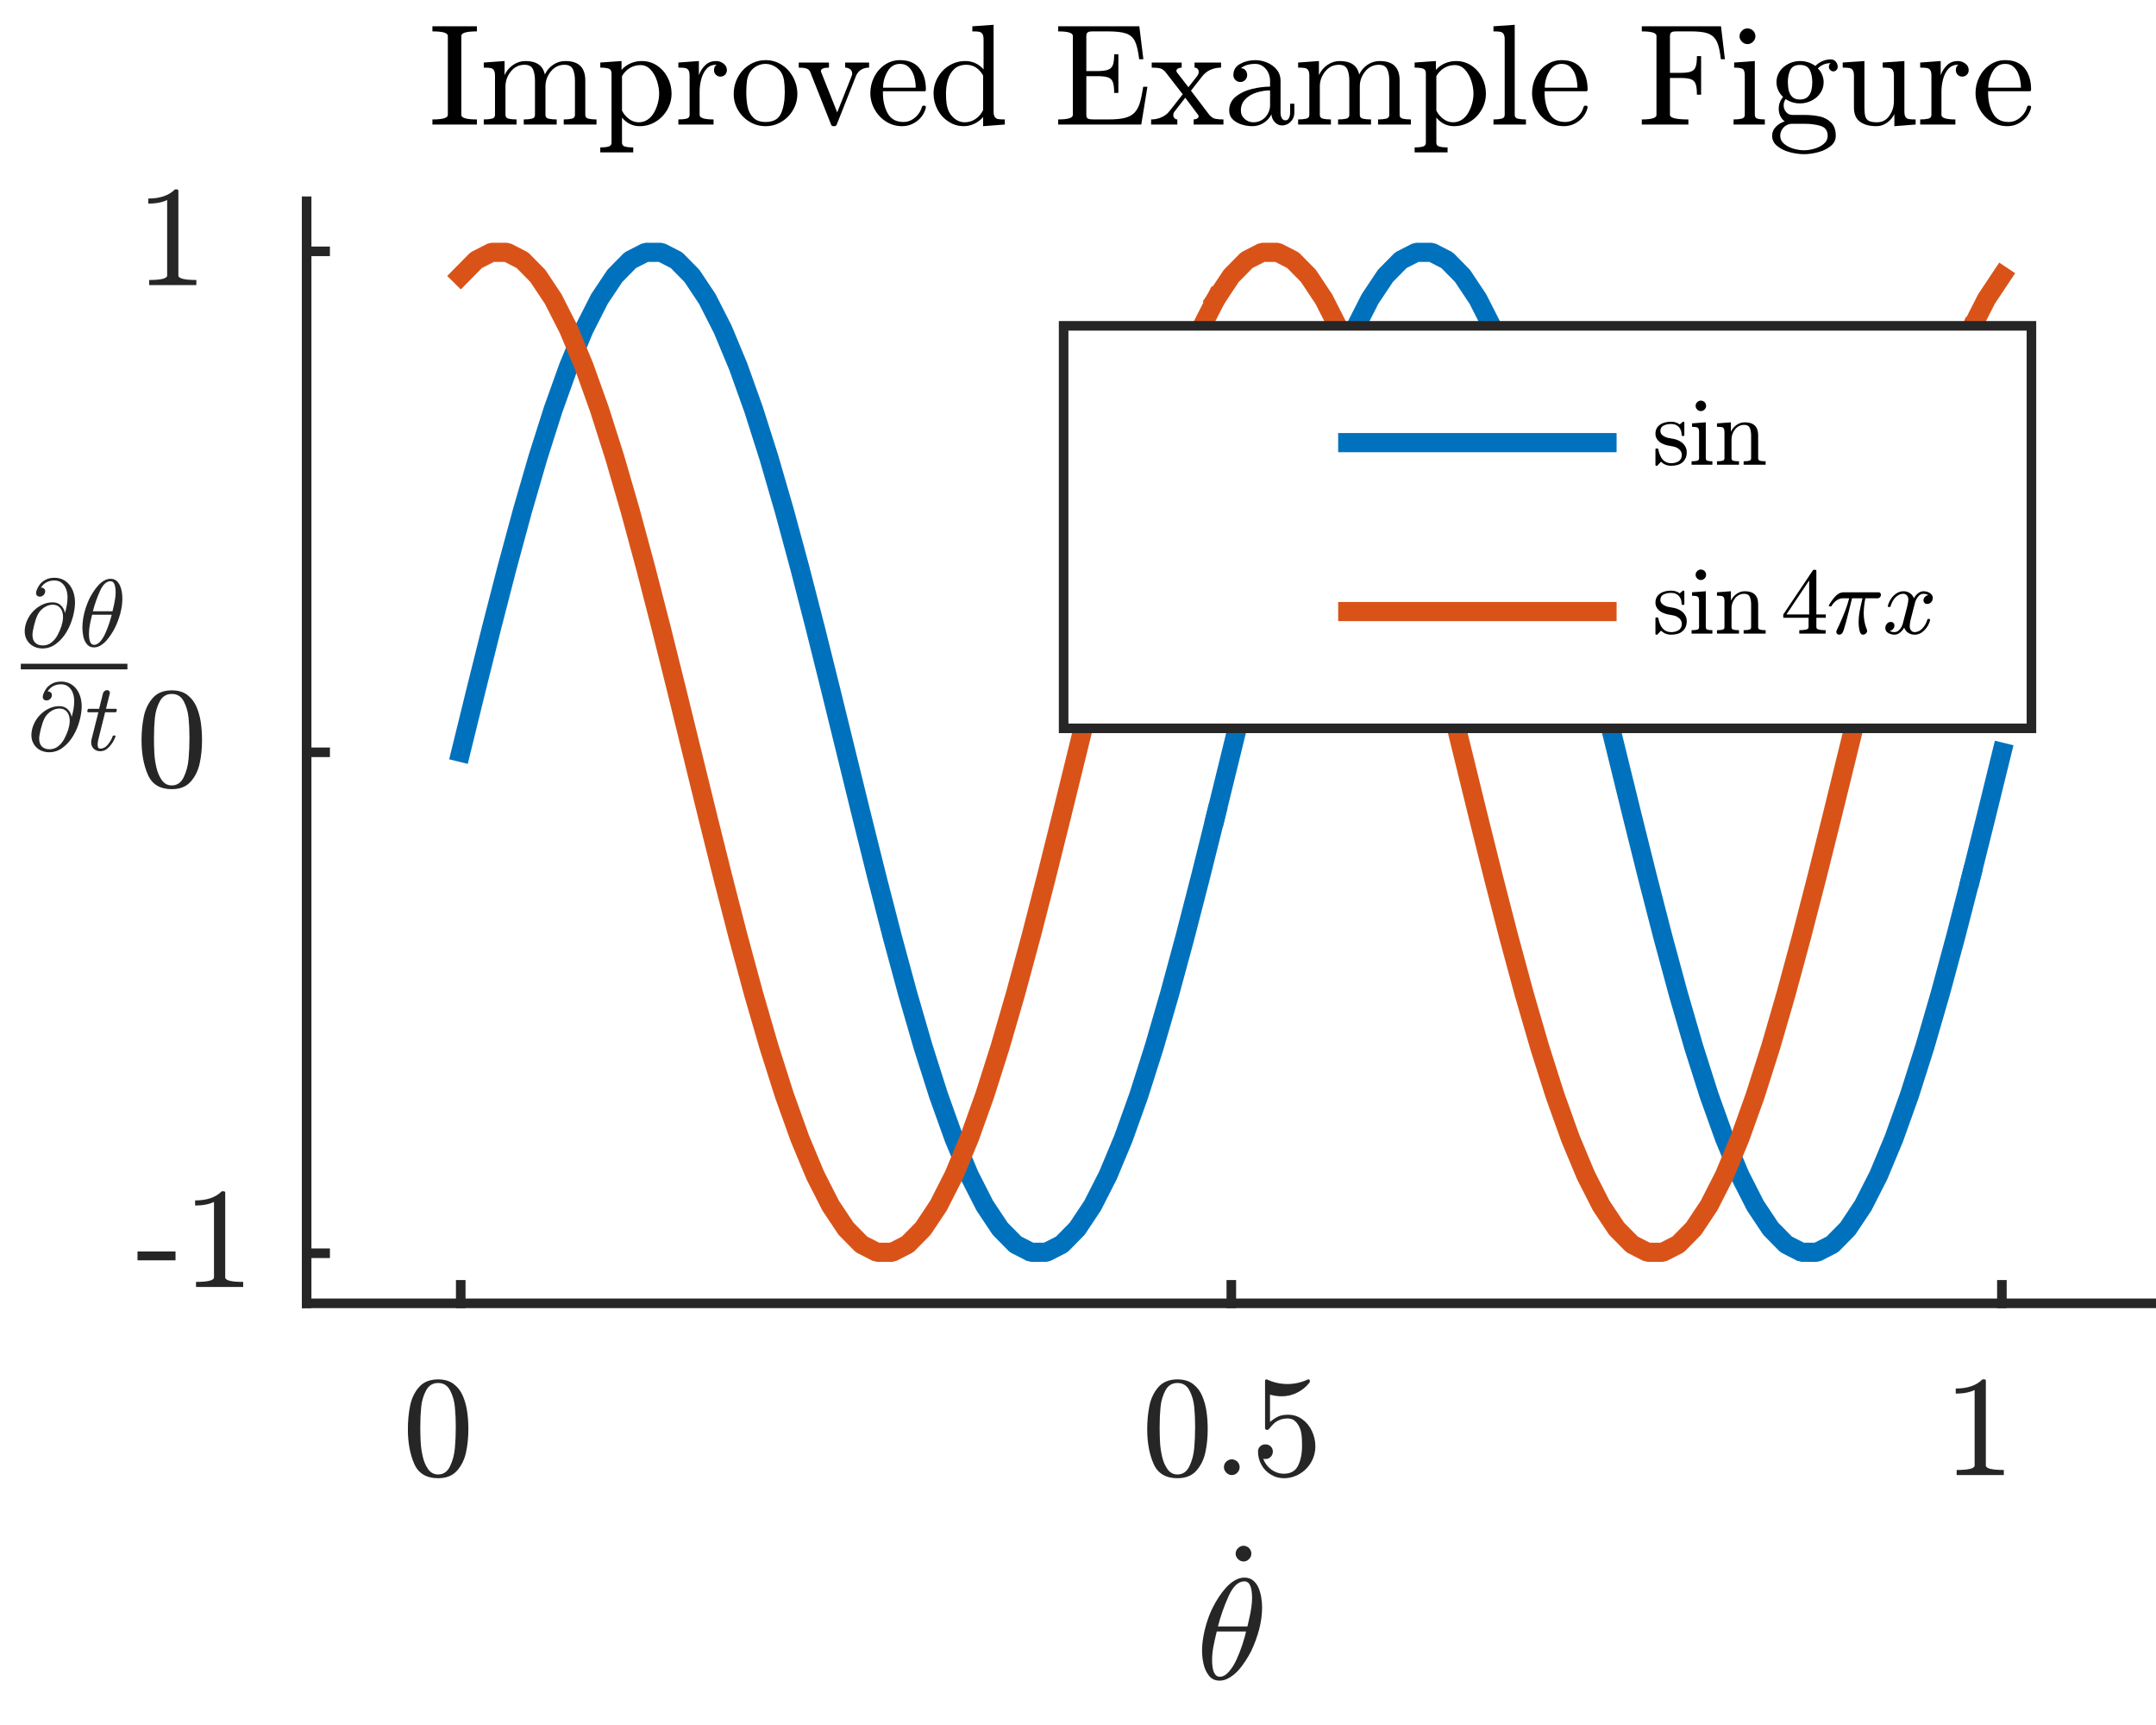 <?xml version="1.0"?>
<!DOCTYPE svg PUBLIC '-//W3C//DTD SVG 1.0//EN'
          'http://www.w3.org/TR/2001/REC-SVG-20010904/DTD/svg10.dtd'>
<svg xmlns:xlink="http://www.w3.org/1999/xlink" style="fill-opacity:1; color-rendering:auto; color-interpolation:auto; stroke:black; text-rendering:auto; stroke-linecap:square; stroke-miterlimit:10; stroke-opacity:1; shape-rendering:auto; fill:black; stroke-dasharray:none; font-weight:normal; stroke-width:1; font-family:'Dialog'; font-style:normal; stroke-linejoin:miter; font-size:12px; stroke-dashoffset:0; image-rendering:auto;" width="225" height="180" xmlns="http://www.w3.org/2000/svg"
><rect width="100%" height="100%" fill="#333333" stroke="none"/><!--Generated by the Batik Graphics2D SVG Generator--><defs id="genericDefs"
  /><g
  ><defs id="defs1"
    ><clipPath clipPathUnits="userSpaceOnUse" id="clipPath1"
      ><path d="M0 0 L225 0 L225 180 L0 180 L0 0 Z"
      /></clipPath
    ></defs
    ><g style="fill:white; stroke:white;"
    ><rect x="0" y="0" width="225" style="clip-path:url(#clipPath1); stroke:none;" height="180"
    /></g
    ><g style="fill:white; text-rendering:optimizeSpeed; color-rendering:optimizeSpeed; image-rendering:optimizeSpeed; shape-rendering:crispEdges; color-interpolation:sRGB; stroke:white;"
    ><rect x="0" width="225" height="180" y="0" style="stroke:none;"
      /><path style="stroke:none;" d="M32 136 L225 136 L225 21 L32 21 Z"
    /></g
    ><g transform="translate(128.5,161.533)" style="font-size:15px; fill:rgb(38,38,38); text-rendering:geometricPrecision; color-rendering:optimizeQuality; image-rendering:optimizeQuality; font-family:'mwa_cmr10'; color-interpolation:linearRGB; stroke:rgb(38,38,38);"
    ><path style="stroke:none;" d="M0.451 0.592 Q0.451 0.264 0.701 0.014 Q0.951 -0.236 1.279 -0.236 Q1.482 -0.236 1.677 -0.127 Q1.873 -0.017 1.982 0.178 Q2.091 0.373 2.091 0.592 Q2.091 0.905 1.849 1.155 Q1.607 1.405 1.279 1.405 Q0.951 1.405 0.701 1.155 Q0.451 0.905 0.451 0.592 Z"
      /><path style="stroke:none;" d="M-1.224 13.838 Q-1.912 13.838 -2.318 13.338 Q-2.724 12.838 -2.889 12.134 Q-3.053 11.431 -3.053 10.744 L-3.053 10.728 Q-3.053 9.978 -2.904 9.174 Q-2.756 8.369 -2.49 7.564 Q-2.224 6.759 -1.896 6.134 Q-1.678 5.697 -1.334 5.158 Q-0.99 4.619 -0.56 4.142 Q-0.131 3.666 0.361 3.377 Q0.854 3.087 1.369 3.087 L1.385 3.087 Q1.916 3.087 2.283 3.392 Q2.651 3.697 2.846 4.166 Q3.041 4.634 3.127 5.166 Q3.213 5.697 3.213 6.181 Q3.213 7.322 2.901 8.502 Q2.588 9.681 2.057 10.791 Q1.854 11.197 1.486 11.767 Q1.119 12.338 0.713 12.783 Q0.307 13.228 -0.201 13.533 Q-0.709 13.838 -1.209 13.838 L-1.224 13.838 ZM-1.193 13.431 Q-0.709 13.431 -0.248 12.9 Q0.213 12.369 0.557 11.611 Q0.901 10.853 1.158 10.064 Q1.416 9.275 1.541 8.713 L-1.521 8.713 Q-1.756 9.666 -1.881 10.345 Q-2.006 11.025 -2.006 11.681 Q-2.006 13.431 -1.193 13.431 ZM-1.396 8.181 L1.682 8.181 Q1.838 7.525 1.932 7.08 Q2.026 6.634 2.096 6.15 Q2.166 5.666 2.166 5.228 Q2.166 3.478 1.369 3.478 Q0.416 3.478 -0.279 5.009 Q-0.974 6.541 -1.396 8.181 Z"
    /></g
    ><g style="fill:rgb(38,38,38); text-rendering:geometricPrecision; color-interpolation:linearRGB; color-rendering:optimizeQuality; image-rendering:optimizeQuality; stroke:rgb(38,38,38);"
    ><line y2="136" style="fill:none;" x1="32" x2="225" y1="136"
      /><line y2="134.07" style="fill:none;" x1="48.083" x2="48.083" y1="136"
      /><line y2="134.07" style="fill:none;" x1="128.5" x2="128.5" y1="136"
      /><line y2="134.07" style="fill:none;" x1="208.917" x2="208.917" y1="136"
    /></g
    ><g transform="translate(48.083,141.6)" style="font-size:15px; fill:rgb(38,38,38); text-rendering:geometricPrecision; color-rendering:optimizeQuality; image-rendering:optimizeQuality; font-family:'mwa_cmr10'; color-interpolation:linearRGB; stroke:rgb(38,38,38);"
    ><path style="stroke:none;" d="M-2.361 12.648 Q-4.205 12.648 -4.861 11.132 Q-5.517 9.617 -5.517 7.539 Q-5.517 6.226 -5.283 5.078 Q-5.049 3.929 -4.346 3.132 Q-3.642 2.336 -2.361 2.336 Q-1.377 2.336 -0.744 2.812 Q-0.111 3.289 0.217 4.054 Q0.545 4.82 0.67 5.695 Q0.795 6.57 0.795 7.539 Q0.795 8.82 0.553 9.945 Q0.311 11.07 -0.385 11.859 Q-1.08 12.648 -2.361 12.648 ZM-2.361 12.257 Q-1.533 12.257 -1.119 11.406 Q-0.705 10.554 -0.611 9.507 Q-0.517 8.461 -0.517 7.289 Q-0.517 6.164 -0.611 5.211 Q-0.705 4.257 -1.111 3.484 Q-1.517 2.711 -2.361 2.711 Q-3.205 2.711 -3.619 3.492 Q-4.033 4.273 -4.127 5.218 Q-4.221 6.164 -4.221 7.289 Q-4.221 8.132 -4.181 8.875 Q-4.142 9.617 -3.963 10.398 Q-3.783 11.179 -3.392 11.718 Q-3.002 12.257 -2.361 12.257 Z"
    /></g
    ><g transform="translate(128.5,141.6)" style="font-size:15px; fill:rgb(38,38,38); text-rendering:geometricPrecision; color-rendering:optimizeQuality; image-rendering:optimizeQuality; font-family:'mwa_cmr10'; color-interpolation:linearRGB; stroke:rgb(38,38,38);"
    ><path style="stroke:none;" d="M-5.62 12.648 Q-7.464 12.648 -8.12 11.132 Q-8.777 9.617 -8.777 7.539 Q-8.777 6.226 -8.542 5.078 Q-8.308 3.929 -7.605 3.132 Q-6.902 2.336 -5.62 2.336 Q-4.636 2.336 -4.003 2.812 Q-3.37 3.289 -3.042 4.054 Q-2.714 4.82 -2.589 5.695 Q-2.464 6.57 -2.464 7.539 Q-2.464 8.82 -2.706 9.945 Q-2.949 11.07 -3.644 11.859 Q-4.339 12.648 -5.62 12.648 ZM-5.62 12.257 Q-4.792 12.257 -4.378 11.406 Q-3.964 10.554 -3.87 9.507 Q-3.777 8.461 -3.777 7.289 Q-3.777 6.164 -3.87 5.211 Q-3.964 4.257 -4.37 3.484 Q-4.777 2.711 -5.62 2.711 Q-6.464 2.711 -6.878 3.492 Q-7.292 4.273 -7.386 5.218 Q-7.48 6.164 -7.48 7.289 Q-7.48 8.132 -7.441 8.875 Q-7.402 9.617 -7.222 10.398 Q-7.042 11.179 -6.652 11.718 Q-6.261 12.257 -5.62 12.257 Z"
      /><path style="stroke:none;" d="M-0.771 11.492 Q-0.771 11.148 -0.521 10.914 Q-0.271 10.679 0.057 10.679 Q0.26 10.679 0.455 10.789 Q0.65 10.898 0.76 11.093 Q0.869 11.289 0.869 11.492 Q0.869 11.82 0.627 12.07 Q0.385 12.32 0.057 12.32 Q-0.271 12.32 -0.521 12.07 Q-0.771 11.82 -0.771 11.492 Z"
      /><path style="stroke:none;" d="M3.334 10.617 Q3.49 11.054 3.811 11.414 Q4.131 11.773 4.568 11.976 Q5.006 12.179 5.475 12.179 Q6.553 12.179 6.967 11.336 Q7.381 10.492 7.381 9.289 Q7.381 8.773 7.357 8.414 Q7.334 8.054 7.256 7.726 Q7.115 7.195 6.771 6.804 Q6.428 6.414 5.912 6.414 Q5.412 6.414 5.053 6.562 Q4.693 6.711 4.467 6.921 Q4.24 7.132 4.061 7.359 Q3.881 7.586 3.834 7.601 L3.678 7.601 Q3.631 7.601 3.576 7.554 Q3.521 7.507 3.521 7.461 L3.521 2.445 Q3.521 2.414 3.568 2.375 Q3.615 2.336 3.678 2.336 L3.709 2.336 Q4.725 2.82 5.865 2.82 Q6.975 2.82 8.006 2.336 L8.053 2.336 Q8.1 2.336 8.146 2.367 Q8.193 2.398 8.193 2.445 L8.193 2.586 Q8.193 2.664 8.162 2.664 Q7.646 3.336 6.873 3.718 Q6.1 4.101 5.271 4.101 Q4.678 4.101 4.037 3.929 L4.037 6.773 Q4.537 6.367 4.928 6.195 Q5.318 6.023 5.928 6.023 Q6.756 6.023 7.412 6.5 Q8.068 6.976 8.42 7.742 Q8.771 8.507 8.771 9.304 Q8.771 10.211 8.334 10.976 Q7.896 11.742 7.131 12.195 Q6.365 12.648 5.475 12.648 Q4.74 12.648 4.115 12.265 Q3.49 11.882 3.139 11.242 Q2.787 10.601 2.787 9.867 Q2.787 9.539 3.006 9.328 Q3.225 9.117 3.553 9.117 Q3.881 9.117 4.107 9.328 Q4.334 9.539 4.334 9.867 Q4.334 10.195 4.107 10.421 Q3.881 10.648 3.553 10.648 Q3.506 10.648 3.436 10.632 Q3.365 10.617 3.334 10.617 Z"
    /></g
    ><g transform="translate(208.917,141.6)" style="font-size:15px; fill:rgb(38,38,38); text-rendering:geometricPrecision; color-rendering:optimizeQuality; image-rendering:optimizeQuality; font-family:'mwa_cmr10'; color-interpolation:linearRGB; stroke:rgb(38,38,38);"
    ><path style="stroke:none;" d="M-4.721 12.32 L-4.721 11.789 Q-2.845 11.789 -2.845 11.32 L-2.845 3.445 Q-3.627 3.82 -4.814 3.82 L-4.814 3.289 Q-2.97 3.289 -2.033 2.336 L-1.814 2.336 Q-1.767 2.336 -1.72 2.375 Q-1.674 2.414 -1.674 2.461 L-1.674 11.32 Q-1.674 11.789 0.201 11.789 L0.201 12.32 L-4.721 12.32 Z"
    /></g
    ><g transform="translate(10.178,78.5)" style="font-size:10px; fill:rgb(38,38,38); text-rendering:geometricPrecision; color-rendering:optimizeQuality; image-rendering:optimizeQuality; font-family:'mwa_cmmi10'; color-interpolation:linearRGB; stroke:rgb(38,38,38);"
    ><path style="stroke:none;" d="M-7.601 -12.617 Q-7.601 -13.164 -7.367 -13.719 Q-7.132 -14.274 -6.726 -14.703 Q-6.32 -15.133 -5.789 -15.391 Q-5.257 -15.649 -4.679 -15.649 Q-4.164 -15.649 -3.828 -15.336 Q-3.492 -15.024 -3.398 -14.524 Q-3.273 -14.945 -3.203 -15.36 Q-3.132 -15.774 -3.132 -16.18 Q-3.132 -16.633 -3.281 -17.031 Q-3.429 -17.43 -3.742 -17.68 Q-4.054 -17.93 -4.523 -17.93 Q-4.96 -17.93 -5.328 -17.735 Q-5.695 -17.539 -5.914 -17.164 Q-5.898 -17.164 -5.882 -17.172 Q-5.867 -17.18 -5.851 -17.18 Q-5.679 -17.18 -5.57 -17.07 Q-5.46 -16.961 -5.46 -16.805 Q-5.46 -16.586 -5.625 -16.414 Q-5.789 -16.242 -6.023 -16.242 Q-6.195 -16.242 -6.304 -16.344 Q-6.414 -16.445 -6.414 -16.602 Q-6.414 -16.773 -6.328 -16.977 Q-6.242 -17.18 -6.125 -17.367 Q-6.007 -17.555 -5.882 -17.68 Q-5.695 -17.852 -5.476 -17.977 Q-5.257 -18.102 -5.007 -18.156 Q-4.757 -18.211 -4.507 -18.211 Q-3.976 -18.211 -3.57 -18 Q-3.164 -17.789 -2.89 -17.422 Q-2.617 -17.055 -2.484 -16.594 Q-2.351 -16.133 -2.351 -15.633 Q-2.351 -14.93 -2.585 -14.086 Q-2.82 -13.242 -3.257 -12.516 Q-3.695 -11.789 -4.335 -11.313 Q-4.976 -10.836 -5.742 -10.836 Q-6.257 -10.836 -6.679 -11.055 Q-7.101 -11.274 -7.351 -11.688 Q-7.601 -12.102 -7.601 -12.617 ZM-6.789 -12.242 Q-6.789 -11.727 -6.507 -11.438 Q-6.226 -11.149 -5.71 -11.149 Q-5.195 -11.149 -4.804 -11.461 Q-4.414 -11.774 -4.171 -12.227 Q-3.929 -12.68 -3.742 -13.227 L-3.742 -13.258 Q-3.742 -13.274 -3.742 -13.289 Q-3.601 -13.695 -3.601 -14.133 Q-3.601 -14.477 -3.718 -14.766 Q-3.835 -15.055 -4.078 -15.227 Q-4.32 -15.399 -4.664 -15.399 Q-5.007 -15.399 -5.32 -15.25 Q-5.632 -15.102 -5.882 -14.852 Q-6.132 -14.602 -6.273 -14.289 Q-6.445 -13.945 -6.617 -13.266 Q-6.789 -12.586 -6.789 -12.242 Z"
      /><path style="stroke:none;" d="M-0.377 -10.945 Q-0.83 -10.945 -1.103 -11.274 Q-1.377 -11.602 -1.478 -12.07 Q-1.58 -12.539 -1.58 -13.008 L-1.58 -13.008 Q-1.58 -13.508 -1.486 -14.047 Q-1.393 -14.586 -1.213 -15.117 Q-1.033 -15.649 -0.83 -16.07 Q-0.674 -16.367 -0.447 -16.727 Q-0.221 -17.086 0.068 -17.406 Q0.357 -17.727 0.685 -17.914 Q1.014 -18.102 1.357 -18.102 L1.357 -18.102 Q1.732 -18.102 1.967 -17.906 Q2.201 -17.711 2.342 -17.398 Q2.482 -17.086 2.537 -16.727 Q2.592 -16.367 2.592 -16.039 Q2.592 -15.289 2.381 -14.5 Q2.17 -13.711 1.81 -12.977 Q1.67 -12.695 1.428 -12.32 Q1.185 -11.945 0.92 -11.649 Q0.654 -11.352 0.318 -11.149 Q-0.018 -10.945 -0.361 -10.945 L-0.377 -10.945 ZM-0.361 -11.211 Q-0.018 -11.211 0.287 -11.563 Q0.592 -11.914 0.818 -12.422 Q1.045 -12.93 1.217 -13.461 Q1.389 -13.992 1.482 -14.352 L-0.565 -14.352 Q-0.721 -13.727 -0.807 -13.274 Q-0.893 -12.82 -0.893 -12.367 Q-0.893 -11.211 -0.361 -11.211 ZM-0.486 -14.711 L1.56 -14.711 Q1.67 -15.149 1.732 -15.445 Q1.795 -15.742 1.842 -16.07 Q1.889 -16.398 1.889 -16.68 Q1.889 -17.852 1.357 -17.852 Q0.717 -17.852 0.256 -16.828 Q-0.205 -15.805 -0.486 -14.711 Z"
      /><rect x="-8.007" width="11.126" height="0.587" y="-9.24" style="stroke:none;"
      /><path style="stroke:none;" d="M-6.902 -1.785 Q-6.902 -2.332 -6.668 -2.886 Q-6.434 -3.441 -6.027 -3.871 Q-5.621 -4.301 -5.09 -4.558 Q-4.559 -4.816 -3.981 -4.816 Q-3.465 -4.816 -3.129 -4.504 Q-2.793 -4.191 -2.699 -3.691 Q-2.574 -4.113 -2.504 -4.527 Q-2.434 -4.941 -2.434 -5.347 Q-2.434 -5.801 -2.582 -6.199 Q-2.731 -6.597 -3.043 -6.847 Q-3.356 -7.097 -3.824 -7.097 Q-4.262 -7.097 -4.629 -6.902 Q-4.996 -6.707 -5.215 -6.332 Q-5.199 -6.332 -5.184 -6.34 Q-5.168 -6.347 -5.152 -6.347 Q-4.981 -6.347 -4.871 -6.238 Q-4.762 -6.129 -4.762 -5.972 Q-4.762 -5.754 -4.926 -5.582 Q-5.09 -5.41 -5.324 -5.41 Q-5.496 -5.41 -5.606 -5.511 Q-5.715 -5.613 -5.715 -5.769 Q-5.715 -5.941 -5.629 -6.144 Q-5.543 -6.347 -5.426 -6.535 Q-5.309 -6.722 -5.184 -6.847 Q-4.996 -7.019 -4.777 -7.144 Q-4.559 -7.269 -4.309 -7.324 Q-4.059 -7.379 -3.809 -7.379 Q-3.277 -7.379 -2.871 -7.168 Q-2.465 -6.957 -2.191 -6.59 Q-1.918 -6.222 -1.785 -5.761 Q-1.652 -5.301 -1.652 -4.801 Q-1.652 -4.097 -1.887 -3.254 Q-2.121 -2.41 -2.559 -1.683 Q-2.996 -0.957 -3.637 -0.48 Q-4.277 -0.004 -5.043 -0.004 Q-5.559 -0.004 -5.981 -0.222 Q-6.402 -0.441 -6.652 -0.855 Q-6.902 -1.269 -6.902 -1.785 ZM-6.09 -1.41 Q-6.09 -0.894 -5.809 -0.605 Q-5.527 -0.316 -5.012 -0.316 Q-4.496 -0.316 -4.106 -0.629 Q-3.715 -0.941 -3.473 -1.394 Q-3.231 -1.847 -3.043 -2.394 L-3.043 -2.425 Q-3.043 -2.441 -3.043 -2.457 Q-2.902 -2.863 -2.902 -3.3 Q-2.902 -3.644 -3.02 -3.933 Q-3.137 -4.222 -3.379 -4.394 Q-3.621 -4.566 -3.965 -4.566 Q-4.309 -4.566 -4.621 -4.418 Q-4.934 -4.269 -5.184 -4.019 Q-5.434 -3.769 -5.574 -3.457 Q-5.746 -3.113 -5.918 -2.433 Q-6.09 -1.754 -6.09 -1.41 Z"
      /><path style="stroke:none;" d="M-0.663 -1.035 Q-0.663 -1.175 -0.631 -1.316 L0.087 -4.176 L-0.96 -4.176 Q-1.069 -4.176 -1.069 -4.316 Q-1.022 -4.535 -0.928 -4.535 L0.166 -4.535 L0.572 -6.16 Q0.619 -6.301 0.736 -6.394 Q0.853 -6.488 0.994 -6.488 Q1.119 -6.488 1.204 -6.41 Q1.29 -6.332 1.29 -6.207 Q1.29 -6.176 1.29 -6.16 Q1.29 -6.144 1.275 -6.129 L0.884 -4.535 L1.915 -4.535 Q2.009 -4.535 2.009 -4.41 Q2.009 -4.379 1.994 -4.316 Q1.978 -4.254 1.954 -4.215 Q1.931 -4.176 1.884 -4.176 L0.79 -4.176 L0.072 -1.285 Q0.009 -1.004 0.009 -0.8 Q0.009 -0.379 0.29 -0.379 Q0.728 -0.379 1.072 -0.793 Q1.415 -1.207 1.587 -1.691 Q1.634 -1.754 1.665 -1.754 L1.79 -1.754 Q1.837 -1.754 1.861 -1.722 Q1.884 -1.691 1.884 -1.66 Q1.884 -1.644 1.869 -1.629 Q1.65 -1.035 1.228 -0.574 Q0.806 -0.113 0.275 -0.113 Q-0.131 -0.113 -0.397 -0.371 Q-0.663 -0.629 -0.663 -1.035 Z"
    /></g
    ><g style="fill:rgb(38,38,38); text-rendering:geometricPrecision; color-interpolation:linearRGB; color-rendering:optimizeQuality; image-rendering:optimizeQuality; stroke:rgb(38,38,38);"
    ><line y2="21" style="fill:none;" x1="32" x2="32" y1="136"
      /><line y2="130.773" style="fill:none;" x1="32" x2="33.93" y1="130.773"
      /><line y2="78.5" style="fill:none;" x1="32" x2="33.93" y1="78.5"
      /><line y2="26.227" style="fill:none;" x1="32" x2="33.93" y1="26.227"
    /></g
    ><g transform="translate(26.4,130.773)" style="font-size:15px; fill:rgb(38,38,38); text-rendering:geometricPrecision; color-rendering:optimizeQuality; image-rendering:optimizeQuality; font-family:'mwa_cmr10'; color-interpolation:linearRGB; stroke:rgb(38,38,38);"
    ><path style="stroke:none;" d="M-12.05 0.739 L-12.05 -0.183 L-8.082 -0.183 L-8.082 0.739 L-12.05 0.739 Z"
    /></g
    ><g transform="translate(26.4,130.773)" style="font-size:15px; fill:rgb(38,38,38); text-rendering:geometricPrecision; color-rendering:optimizeQuality; image-rendering:optimizeQuality; font-family:'mwa_cmr10'; color-interpolation:linearRGB; stroke:rgb(38,38,38);"
    ><path style="stroke:none;" d="M-5.943 3.52 L-5.943 2.989 Q-4.068 2.989 -4.068 2.52 L-4.068 -5.355 Q-4.849 -4.98 -6.037 -4.98 L-6.037 -5.511 Q-4.193 -5.511 -3.255 -6.464 L-3.037 -6.464 Q-2.99 -6.464 -2.943 -6.425 Q-2.896 -6.386 -2.896 -6.339 L-2.896 2.52 Q-2.896 2.989 -1.021 2.989 L-1.021 3.52 L-5.943 3.52 Z"
    /></g
    ><g transform="translate(26.4,78.5)" style="font-size:15px; fill:rgb(38,38,38); text-rendering:geometricPrecision; color-rendering:optimizeQuality; image-rendering:optimizeQuality; font-family:'mwa_cmr10'; color-interpolation:linearRGB; stroke:rgb(38,38,38);"
    ><path style="stroke:none;" d="M-8.472 3.848 Q-10.316 3.848 -10.972 2.332 Q-11.629 0.817 -11.629 -1.261 Q-11.629 -2.574 -11.394 -3.722 Q-11.16 -4.871 -10.457 -5.668 Q-9.754 -6.464 -8.472 -6.464 Q-7.488 -6.464 -6.855 -5.988 Q-6.222 -5.511 -5.894 -4.746 Q-5.566 -3.98 -5.441 -3.105 Q-5.316 -2.23 -5.316 -1.261 Q-5.316 0.02 -5.558 1.145 Q-5.8 2.27 -6.496 3.059 Q-7.191 3.848 -8.472 3.848 ZM-8.472 3.457 Q-7.644 3.457 -7.23 2.606 Q-6.816 1.754 -6.722 0.707 Q-6.628 -0.339 -6.628 -1.511 Q-6.628 -2.636 -6.722 -3.589 Q-6.816 -4.543 -7.222 -5.316 Q-7.628 -6.089 -8.472 -6.089 Q-9.316 -6.089 -9.73 -5.308 Q-10.144 -4.527 -10.238 -3.582 Q-10.332 -2.636 -10.332 -1.511 Q-10.332 -0.668 -10.293 0.075 Q-10.254 0.817 -10.074 1.598 Q-9.894 2.379 -9.504 2.918 Q-9.113 3.457 -8.472 3.457 Z"
    /></g
    ><g transform="translate(26.4,26.227)" style="font-size:15px; fill:rgb(38,38,38); text-rendering:geometricPrecision; color-rendering:optimizeQuality; image-rendering:optimizeQuality; font-family:'mwa_cmr10'; color-interpolation:linearRGB; stroke:rgb(38,38,38);"
    ><path style="stroke:none;" d="M-10.832 3.52 L-10.832 2.989 Q-8.957 2.989 -8.957 2.52 L-8.957 -5.355 Q-9.738 -4.98 -10.925 -4.98 L-10.925 -5.511 Q-9.082 -5.511 -8.144 -6.464 L-7.925 -6.464 Q-7.878 -6.464 -7.832 -6.425 Q-7.785 -6.386 -7.785 -6.339 L-7.785 2.52 Q-7.785 2.989 -5.91 2.989 L-5.91 3.52 L-10.832 3.52 Z"
    /></g
    ><g style="stroke-linecap:butt; fill:rgb(0,114,189); text-rendering:geometricPrecision; color-rendering:optimizeQuality; image-rendering:optimizeQuality; stroke-linejoin:bevel; color-interpolation:linearRGB; stroke:rgb(0,114,189); stroke-width:2;"
    ><path d="M48.083 78.5 L49.692 71.948 L51.3 65.5 L52.908 59.257 L54.517 53.317 L56.125 47.775 L57.733 42.717 L59.342 38.223 L60.95 34.365 L62.558 31.202 L64.167 28.786 L65.775 27.153 L67.383 26.33 L68.992 26.33 L70.6 27.153 L72.208 28.786 L73.817 31.202 L75.425 34.365 L77.033 38.223 L78.642 42.717 L80.25 47.775 L81.858 53.317 L83.467 59.257 L85.075 65.5 L86.683 71.948 L88.292 78.5 L89.9 85.052 L91.508 91.5 L93.117 97.743 L94.725 103.683 L96.333 109.225 L97.942 114.283 L99.55 118.777 L101.158 122.635 L102.767 125.798 L104.375 128.214 L105.983 129.847 L107.592 130.67 L109.2 130.67 L110.808 129.847 L112.417 128.214 L114.025 125.798 L115.633 122.635 L117.242 118.777 L118.85 114.283 L120.458 109.225 L122.067 103.683 L123.675 97.743 L125.283 91.5 L126.892 85.052" style="fill:none; fill-rule:evenodd;"
      /><path d="M126.892 85.052 L128.5 78.5 L130.108 71.948 L131.717 65.5 L133.325 59.257 L134.933 53.317 L136.542 47.775 L138.15 42.717 L139.758 38.223 L141.367 34.365 L142.975 31.202 L144.583 28.786 L146.192 27.153 L147.8 26.33 L149.408 26.33 L151.017 27.153 L152.625 28.786 L154.233 31.202 L155.842 34.365 L157.45 38.223 L159.058 42.717 L160.667 47.775 L162.275 53.317 L163.883 59.257 L165.492 65.5 L167.1 71.948 L168.708 78.5 L170.317 85.052 L171.925 91.5 L173.533 97.743 L175.142 103.683 L176.75 109.225 L178.358 114.283 L179.967 118.777 L181.575 122.635 L183.183 125.798 L184.792 128.214 L186.4 129.847 L188.008 130.67 L189.617 130.67 L191.225 129.847 L192.833 128.214 L194.442 125.798 L196.05 122.635 L197.658 118.777 L199.267 114.283 L200.875 109.225 L202.483 103.683 L204.092 97.743 L205.7 91.5" style="fill:none; fill-rule:evenodd;"
      /><path d="M205.7 91.5 L207.308 85.052 L208.917 78.5" style="fill:none; fill-rule:evenodd;"
      /><path d="M48.083 28.786 L49.692 27.153 L51.3 26.33 L52.908 26.33 L54.517 27.153 L56.125 28.786 L57.733 31.202 L59.342 34.365 L60.95 38.223 L62.558 42.717 L64.167 47.775 L65.775 53.317 L67.383 59.257 L68.992 65.5 L70.6 71.948 L72.208 78.5 L73.817 85.052 L75.425 91.5 L77.033 97.743 L78.642 103.683 L80.25 109.225 L81.858 114.283 L83.467 118.777 L85.075 122.635 L86.683 125.798 L88.292 128.214 L89.9 129.847 L91.508 130.67 L93.117 130.67 L94.725 129.847 L96.333 128.214 L97.942 125.798 L99.55 122.635 L101.158 118.777 L102.767 114.283 L104.375 109.225 L105.983 103.683 L107.592 97.743 L109.2 91.5 L110.808 85.052 L112.417 78.5 L114.025 71.948 L115.633 65.5 L117.242 59.257 L118.85 53.317 L120.458 47.775 L122.067 42.717 L123.675 38.223 L125.283 34.365 L126.892 31.202" style="fill:none; fill-rule:evenodd; stroke:rgb(217,83,25);"
      /><path d="M126.892 31.202 L128.5 28.786 L130.108 27.153 L131.717 26.33 L133.325 26.33 L134.933 27.153 L136.542 28.786 L138.15 31.202 L139.758 34.365 L141.367 38.223 L142.975 42.717 L144.583 47.775 L146.192 53.317 L147.8 59.257 L149.408 65.5 L151.017 71.948 L152.625 78.5 L154.233 85.052 L155.842 91.5 L157.45 97.743 L159.058 103.683 L160.667 109.225 L162.275 114.283 L163.883 118.777 L165.492 122.635 L167.1 125.798 L168.708 128.214 L170.317 129.847 L171.925 130.67 L173.533 130.67 L175.142 129.847 L176.75 128.214 L178.358 125.798 L179.967 122.635 L181.575 118.777 L183.183 114.283 L184.792 109.225 L186.4 103.683 L188.008 97.743 L189.617 91.5 L191.225 85.052 L192.833 78.5 L194.442 71.948 L196.05 65.5 L197.658 59.257 L199.267 53.317 L200.875 47.775 L202.483 42.717 L204.092 38.223 L205.7 34.365" style="fill:none; fill-rule:evenodd; stroke:rgb(217,83,25);"
      /><path d="M205.7 34.365 L207.308 31.202 L208.917 28.786" style="fill:none; fill-rule:evenodd; stroke:rgb(217,83,25);"
    /></g
    ><g transform="translate(128.5,18.274)" style="font-size:15px; text-rendering:geometricPrecision; color-rendering:optimizeQuality; image-rendering:optimizeQuality; font-family:'mwa_cmr10'; color-interpolation:linearRGB;"
    ><path style="stroke:none;" d="M-83.373 -5.28 L-83.373 -5.811 Q-81.763 -5.811 -81.763 -6.28 L-81.763 -14.53 Q-81.763 -14.999 -83.373 -14.999 L-83.373 -15.53 L-78.732 -15.53 L-78.732 -14.999 Q-80.357 -14.999 -80.357 -14.53 L-80.357 -6.28 Q-80.357 -5.811 -78.732 -5.811 L-78.732 -5.28 L-83.373 -5.28 Z"
    /></g
    ><g transform="translate(128.5,18.274)" style="font-size:15px; text-rendering:geometricPrecision; color-rendering:optimizeQuality; image-rendering:optimizeQuality; font-family:'mwa_cmr10'; color-interpolation:linearRGB;"
    ><path style="stroke:none;" d="M-78.014 -5.28 L-78.014 -5.811 Q-77.514 -5.811 -77.178 -5.889 Q-76.842 -5.968 -76.842 -6.28 L-76.842 -10.374 Q-76.842 -10.78 -76.967 -10.96 Q-77.092 -11.139 -77.318 -11.178 Q-77.545 -11.218 -78.014 -11.218 L-78.014 -11.749 L-75.842 -11.905 L-75.842 -10.436 Q-75.545 -11.093 -74.951 -11.499 Q-74.358 -11.905 -73.67 -11.905 Q-71.936 -11.905 -71.639 -10.499 Q-71.342 -11.139 -70.764 -11.522 Q-70.186 -11.905 -69.498 -11.905 Q-68.811 -11.905 -68.35 -11.686 Q-67.889 -11.468 -67.654 -11.014 Q-67.42 -10.561 -67.42 -9.889 L-67.42 -6.28 Q-67.42 -5.968 -67.084 -5.889 Q-66.748 -5.811 -66.248 -5.811 L-66.248 -5.28 L-69.67 -5.28 L-69.67 -5.811 Q-69.17 -5.811 -68.834 -5.889 Q-68.498 -5.968 -68.498 -6.28 L-68.498 -9.843 Q-68.498 -10.593 -68.717 -11.053 Q-68.936 -11.514 -69.592 -11.514 Q-70.451 -11.514 -71.014 -10.819 Q-71.576 -10.124 -71.576 -9.249 L-71.576 -6.28 Q-71.576 -5.968 -71.248 -5.889 Q-70.92 -5.811 -70.404 -5.811 L-70.404 -5.28 L-73.842 -5.28 L-73.842 -5.811 Q-73.326 -5.811 -72.998 -5.889 Q-72.67 -5.968 -72.67 -6.28 L-72.67 -9.843 Q-72.67 -10.577 -72.881 -11.046 Q-73.092 -11.514 -73.764 -11.514 Q-74.623 -11.514 -75.186 -10.819 Q-75.748 -10.124 -75.748 -9.249 L-75.748 -6.28 Q-75.748 -5.968 -75.42 -5.889 Q-75.092 -5.811 -74.592 -5.811 L-74.592 -5.28 L-78.014 -5.28 Z"
      /><path style="stroke:none;" d="M-65.854 -2.374 L-65.854 -2.889 Q-65.338 -2.889 -65.01 -2.975 Q-64.682 -3.061 -64.682 -3.374 L-64.682 -10.608 Q-64.682 -11.014 -64.979 -11.116 Q-65.276 -11.218 -65.854 -11.218 L-65.854 -11.749 L-63.635 -11.905 L-63.635 -10.983 Q-63.229 -11.436 -62.682 -11.671 Q-62.135 -11.905 -61.526 -11.905 Q-60.635 -11.905 -59.924 -11.428 Q-59.213 -10.952 -58.815 -10.171 Q-58.416 -9.389 -58.416 -8.514 Q-58.416 -7.608 -58.862 -6.827 Q-59.307 -6.046 -60.073 -5.577 Q-60.838 -5.108 -61.745 -5.108 Q-62.838 -5.108 -63.588 -5.999 L-63.588 -3.374 Q-63.588 -3.061 -63.26 -2.975 Q-62.932 -2.889 -62.416 -2.889 L-62.416 -2.374 L-65.854 -2.374 ZM-63.588 -6.733 Q-63.323 -6.202 -62.854 -5.858 Q-62.385 -5.514 -61.838 -5.514 Q-61.323 -5.514 -60.916 -5.788 Q-60.51 -6.061 -60.245 -6.53 Q-59.979 -6.999 -59.846 -7.514 Q-59.713 -8.03 -59.713 -8.514 Q-59.713 -9.124 -59.932 -9.819 Q-60.151 -10.514 -60.596 -10.999 Q-61.041 -11.483 -61.666 -11.483 Q-62.276 -11.483 -62.784 -11.171 Q-63.291 -10.858 -63.588 -10.327 L-63.588 -6.733 Z"
      /><path style="stroke:none;" d="M-57.706 -5.28 L-57.706 -5.811 Q-57.19 -5.811 -56.862 -5.889 Q-56.534 -5.968 -56.534 -6.28 L-56.534 -10.374 Q-56.534 -10.78 -56.659 -10.96 Q-56.784 -11.139 -57.011 -11.178 Q-57.237 -11.218 -57.706 -11.218 L-57.706 -11.749 L-55.565 -11.905 L-55.565 -10.436 Q-55.315 -11.093 -54.87 -11.499 Q-54.425 -11.905 -53.784 -11.905 Q-53.346 -11.905 -52.995 -11.639 Q-52.643 -11.374 -52.643 -10.952 Q-52.643 -10.671 -52.839 -10.475 Q-53.034 -10.28 -53.315 -10.28 Q-53.596 -10.28 -53.792 -10.475 Q-53.987 -10.671 -53.987 -10.952 Q-53.987 -11.358 -53.706 -11.514 L-53.784 -11.514 Q-54.393 -11.514 -54.776 -11.077 Q-55.159 -10.639 -55.323 -9.991 Q-55.487 -9.343 -55.487 -8.749 L-55.487 -6.28 Q-55.487 -5.811 -54.034 -5.811 L-54.034 -5.28 L-57.706 -5.28 Z"
      /><path style="stroke:none;" d="M-48.602 -5.108 Q-49.508 -5.108 -50.274 -5.569 Q-51.039 -6.03 -51.485 -6.796 Q-51.93 -7.561 -51.93 -8.468 Q-51.93 -9.155 -51.688 -9.796 Q-51.446 -10.436 -50.985 -10.936 Q-50.524 -11.436 -49.914 -11.718 Q-49.305 -11.999 -48.602 -11.999 Q-47.68 -11.999 -46.922 -11.514 Q-46.164 -11.03 -45.727 -10.21 Q-45.289 -9.389 -45.289 -8.468 Q-45.289 -7.577 -45.735 -6.803 Q-46.18 -6.03 -46.946 -5.569 Q-47.711 -5.108 -48.602 -5.108 ZM-48.602 -5.546 Q-47.399 -5.546 -47 -6.421 Q-46.602 -7.296 -46.602 -8.639 Q-46.602 -9.389 -46.68 -9.889 Q-46.758 -10.389 -47.024 -10.796 Q-47.196 -11.03 -47.453 -11.218 Q-47.711 -11.405 -48 -11.507 Q-48.289 -11.608 -48.602 -11.608 Q-49.071 -11.608 -49.493 -11.397 Q-49.914 -11.186 -50.196 -10.796 Q-50.477 -10.358 -50.547 -9.85 Q-50.618 -9.343 -50.618 -8.639 Q-50.618 -7.796 -50.477 -7.124 Q-50.336 -6.452 -49.891 -5.999 Q-49.446 -5.546 -48.602 -5.546 Z"
      /><path style="stroke:none;" d="M-41.77 -5.28 L-43.957 -10.796 Q-44.098 -11.061 -44.387 -11.139 Q-44.676 -11.218 -45.145 -11.218 L-45.145 -11.749 L-41.989 -11.749 L-41.989 -11.218 Q-42.832 -11.218 -42.832 -10.858 Q-42.832 -10.796 -42.817 -10.78 L-41.129 -6.546 L-39.614 -10.358 Q-39.567 -10.483 -39.567 -10.608 Q-39.567 -10.889 -39.785 -11.053 Q-40.004 -11.218 -40.301 -11.218 L-40.301 -11.749 L-37.801 -11.749 L-37.801 -11.218 Q-38.27 -11.218 -38.621 -11.007 Q-38.973 -10.796 -39.16 -10.374 L-41.176 -5.28 Q-41.239 -5.108 -41.426 -5.108 L-41.535 -5.108 Q-41.707 -5.108 -41.77 -5.28 Z"
      /><path style="stroke:none;" d="M-34.358 -5.108 Q-35.28 -5.108 -36.038 -5.593 Q-36.796 -6.077 -37.233 -6.874 Q-37.671 -7.671 -37.671 -8.561 Q-37.671 -9.452 -37.272 -10.241 Q-36.874 -11.03 -36.163 -11.514 Q-35.452 -11.999 -34.577 -11.999 Q-33.874 -11.999 -33.366 -11.772 Q-32.858 -11.546 -32.53 -11.132 Q-32.202 -10.718 -32.038 -10.163 Q-31.874 -9.608 -31.874 -8.936 Q-31.874 -8.749 -32.014 -8.749 L-36.358 -8.749 L-36.358 -8.577 Q-36.358 -7.343 -35.858 -6.444 Q-35.358 -5.546 -34.218 -5.546 Q-33.764 -5.546 -33.374 -5.757 Q-32.983 -5.968 -32.694 -6.327 Q-32.405 -6.686 -32.296 -7.108 Q-32.28 -7.155 -32.241 -7.202 Q-32.202 -7.249 -32.155 -7.249 L-32.014 -7.249 Q-31.874 -7.249 -31.874 -7.046 Q-32.077 -6.202 -32.78 -5.655 Q-33.483 -5.108 -34.358 -5.108 ZM-36.343 -9.124 L-32.936 -9.124 Q-32.936 -9.686 -33.093 -10.264 Q-33.249 -10.843 -33.616 -11.225 Q-33.983 -11.608 -34.577 -11.608 Q-35.421 -11.608 -35.882 -10.811 Q-36.343 -10.014 -36.343 -9.124 Z"
      /><path style="stroke:none;" d="M-27.918 -5.108 Q-28.793 -5.108 -29.527 -5.593 Q-30.262 -6.077 -30.668 -6.858 Q-31.074 -7.639 -31.074 -8.514 Q-31.074 -9.421 -30.629 -10.202 Q-30.183 -10.983 -29.426 -11.444 Q-28.668 -11.905 -27.746 -11.905 Q-27.199 -11.905 -26.707 -11.678 Q-26.215 -11.452 -25.855 -11.03 L-25.855 -14.155 Q-25.855 -14.561 -25.98 -14.741 Q-26.105 -14.921 -26.324 -14.96 Q-26.543 -14.999 -27.027 -14.999 L-27.027 -15.53 L-24.808 -15.686 L-24.808 -6.639 Q-24.808 -6.249 -24.683 -6.069 Q-24.558 -5.889 -24.34 -5.85 Q-24.121 -5.811 -23.637 -5.811 L-23.637 -5.28 L-25.902 -5.108 L-25.902 -6.061 Q-26.293 -5.608 -26.824 -5.358 Q-27.355 -5.108 -27.918 -5.108 ZM-29.449 -6.577 Q-29.183 -6.093 -28.754 -5.803 Q-28.324 -5.514 -27.824 -5.514 Q-27.199 -5.514 -26.683 -5.866 Q-26.168 -6.218 -25.902 -6.796 L-25.902 -10.389 Q-26.074 -10.718 -26.348 -10.983 Q-26.621 -11.249 -26.949 -11.382 Q-27.277 -11.514 -27.652 -11.514 Q-28.433 -11.514 -28.91 -11.077 Q-29.387 -10.639 -29.582 -9.952 Q-29.777 -9.264 -29.777 -8.499 Q-29.777 -7.905 -29.715 -7.46 Q-29.652 -7.014 -29.449 -6.577 Z"
      /><path style="stroke:none;" d="M-18.068 -5.28 L-18.068 -5.811 Q-16.537 -5.811 -16.537 -6.28 L-16.537 -14.53 Q-16.537 -14.999 -18.068 -14.999 L-18.068 -15.53 L-9.6 -15.53 L-9.178 -12.093 L-9.615 -12.093 Q-9.771 -13.389 -10.06 -13.975 Q-10.35 -14.561 -10.982 -14.78 Q-11.615 -14.999 -12.896 -14.999 L-14.365 -14.999 Q-14.646 -14.999 -14.795 -14.975 Q-14.943 -14.952 -15.037 -14.85 Q-15.131 -14.749 -15.131 -14.53 L-15.131 -10.858 L-14.021 -10.858 Q-13.256 -10.858 -12.881 -10.991 Q-12.506 -11.124 -12.365 -11.483 Q-12.225 -11.843 -12.225 -12.608 L-11.787 -12.608 L-11.787 -8.577 L-12.225 -8.577 Q-12.225 -9.343 -12.365 -9.71 Q-12.506 -10.077 -12.881 -10.202 Q-13.256 -10.327 -14.021 -10.327 L-15.131 -10.327 L-15.131 -6.28 Q-15.131 -5.968 -14.951 -5.889 Q-14.771 -5.811 -14.365 -5.811 L-12.787 -5.811 Q-11.74 -5.811 -11.1 -5.975 Q-10.459 -6.139 -10.1 -6.522 Q-9.74 -6.905 -9.553 -7.514 Q-9.365 -8.124 -9.193 -9.218 L-8.756 -9.218 L-9.396 -5.28 L-18.068 -5.28 Z"
      /><path style="stroke:none;" d="M-8.368 -5.28 L-8.368 -5.811 Q-7.806 -5.811 -7.298 -6.03 Q-6.79 -6.249 -6.446 -6.686 L-5.071 -8.436 L-6.853 -10.733 Q-7.118 -11.061 -7.423 -11.139 Q-7.728 -11.218 -8.306 -11.218 L-8.306 -11.749 L-5.181 -11.749 L-5.181 -11.218 Q-5.384 -11.218 -5.556 -11.132 Q-5.728 -11.046 -5.728 -10.874 Q-5.728 -10.811 -5.681 -10.733 L-4.478 -9.171 L-3.571 -10.327 Q-3.399 -10.561 -3.399 -10.78 Q-3.399 -10.952 -3.517 -11.085 Q-3.634 -11.218 -3.837 -11.218 L-3.837 -11.749 L-1.071 -11.749 L-1.071 -11.218 Q-1.649 -11.218 -2.157 -10.999 Q-2.665 -10.78 -3.024 -10.327 L-4.212 -8.811 L-2.29 -6.28 Q-1.993 -5.952 -1.688 -5.882 Q-1.384 -5.811 -0.821 -5.811 L-0.821 -5.28 L-3.931 -5.28 L-3.931 -5.811 Q-3.743 -5.811 -3.579 -5.897 Q-3.415 -5.983 -3.415 -6.155 Q-3.415 -6.218 -3.462 -6.28 L-4.806 -8.077 L-5.884 -6.686 Q-6.056 -6.499 -6.056 -6.249 Q-6.056 -6.077 -5.931 -5.944 Q-5.806 -5.811 -5.634 -5.811 L-5.634 -5.28 L-8.368 -5.28 Z"
      /><path style="stroke:none;" d="M-0.221 -6.749 Q-0.221 -7.639 0.482 -8.202 Q1.185 -8.764 2.177 -8.999 Q3.17 -9.233 4.045 -9.233 L4.045 -9.843 Q4.045 -10.28 3.857 -10.686 Q3.67 -11.093 3.31 -11.35 Q2.951 -11.608 2.513 -11.608 Q1.529 -11.608 0.998 -11.155 Q1.295 -11.155 1.474 -10.944 Q1.654 -10.733 1.654 -10.436 Q1.654 -10.139 1.443 -9.928 Q1.232 -9.718 0.951 -9.718 Q0.638 -9.718 0.427 -9.928 Q0.216 -10.139 0.216 -10.436 Q0.216 -11.233 0.935 -11.616 Q1.654 -11.999 2.513 -11.999 Q3.123 -11.999 3.74 -11.741 Q4.357 -11.483 4.748 -10.999 Q5.138 -10.514 5.138 -9.874 L5.138 -6.499 Q5.138 -6.202 5.263 -5.96 Q5.388 -5.718 5.654 -5.718 Q5.904 -5.718 6.021 -5.968 Q6.138 -6.218 6.138 -6.499 L6.138 -7.452 L6.576 -7.452 L6.576 -6.499 Q6.576 -6.155 6.404 -5.85 Q6.232 -5.546 5.935 -5.366 Q5.638 -5.186 5.295 -5.186 Q4.857 -5.186 4.537 -5.53 Q4.216 -5.874 4.185 -6.343 Q3.904 -5.78 3.365 -5.444 Q2.826 -5.108 2.201 -5.108 Q1.638 -5.108 1.084 -5.28 Q0.529 -5.452 0.154 -5.811 Q-0.221 -6.171 -0.221 -6.749 ZM0.998 -6.749 Q0.998 -6.218 1.388 -5.866 Q1.779 -5.514 2.31 -5.514 Q2.795 -5.514 3.185 -5.749 Q3.576 -5.983 3.81 -6.405 Q4.045 -6.827 4.045 -7.28 L4.045 -8.843 Q3.373 -8.843 2.654 -8.624 Q1.935 -8.405 1.466 -7.928 Q0.998 -7.452 0.998 -6.749 Z"
      /><path style="stroke:none;" d="M6.972 -5.28 L6.972 -5.811 Q7.472 -5.811 7.808 -5.889 Q8.143 -5.968 8.143 -6.28 L8.143 -10.374 Q8.143 -10.78 8.018 -10.96 Q7.894 -11.139 7.667 -11.178 Q7.44 -11.218 6.972 -11.218 L6.972 -11.749 L9.143 -11.905 L9.143 -10.436 Q9.44 -11.093 10.034 -11.499 Q10.628 -11.905 11.315 -11.905 Q13.05 -11.905 13.347 -10.499 Q13.643 -11.139 14.222 -11.522 Q14.8 -11.905 15.487 -11.905 Q16.175 -11.905 16.636 -11.686 Q17.097 -11.468 17.331 -11.014 Q17.565 -10.561 17.565 -9.889 L17.565 -6.28 Q17.565 -5.968 17.901 -5.889 Q18.237 -5.811 18.737 -5.811 L18.737 -5.28 L15.315 -5.28 L15.315 -5.811 Q15.815 -5.811 16.151 -5.889 Q16.487 -5.968 16.487 -6.28 L16.487 -9.843 Q16.487 -10.593 16.268 -11.053 Q16.05 -11.514 15.393 -11.514 Q14.534 -11.514 13.972 -10.819 Q13.409 -10.124 13.409 -9.249 L13.409 -6.28 Q13.409 -5.968 13.737 -5.889 Q14.065 -5.811 14.581 -5.811 L14.581 -5.28 L11.143 -5.28 L11.143 -5.811 Q11.659 -5.811 11.987 -5.889 Q12.315 -5.968 12.315 -6.28 L12.315 -9.843 Q12.315 -10.577 12.104 -11.046 Q11.893 -11.514 11.222 -11.514 Q10.362 -11.514 9.8 -10.819 Q9.237 -10.124 9.237 -9.249 L9.237 -6.28 Q9.237 -5.968 9.565 -5.889 Q9.893 -5.811 10.393 -5.811 L10.393 -5.28 L6.972 -5.28 Z"
      /><path style="stroke:none;" d="M19.131 -2.374 L19.131 -2.889 Q19.647 -2.889 19.975 -2.975 Q20.303 -3.061 20.303 -3.374 L20.303 -10.608 Q20.303 -11.014 20.006 -11.116 Q19.709 -11.218 19.131 -11.218 L19.131 -11.749 L21.35 -11.905 L21.35 -10.983 Q21.756 -11.436 22.303 -11.671 Q22.85 -11.905 23.459 -11.905 Q24.35 -11.905 25.061 -11.428 Q25.772 -10.952 26.171 -10.171 Q26.569 -9.389 26.569 -8.514 Q26.569 -7.608 26.124 -6.827 Q25.678 -6.046 24.913 -5.577 Q24.147 -5.108 23.241 -5.108 Q22.147 -5.108 21.397 -5.999 L21.397 -3.374 Q21.397 -3.061 21.725 -2.975 Q22.053 -2.889 22.569 -2.889 L22.569 -2.374 L19.131 -2.374 ZM21.397 -6.733 Q21.663 -6.202 22.131 -5.858 Q22.6 -5.514 23.147 -5.514 Q23.663 -5.514 24.069 -5.788 Q24.475 -6.061 24.741 -6.53 Q25.006 -6.999 25.139 -7.514 Q25.272 -8.03 25.272 -8.514 Q25.272 -9.124 25.053 -9.819 Q24.834 -10.514 24.389 -10.999 Q23.944 -11.483 23.319 -11.483 Q22.709 -11.483 22.202 -11.171 Q21.694 -10.858 21.397 -10.327 L21.397 -6.733 Z"
      /><path style="stroke:none;" d="M27.358 -5.28 L27.358 -5.811 Q27.858 -5.811 28.194 -5.889 Q28.53 -5.968 28.53 -6.28 L28.53 -14.155 Q28.53 -14.561 28.405 -14.741 Q28.28 -14.921 28.053 -14.96 Q27.826 -14.999 27.358 -14.999 L27.358 -15.53 L29.576 -15.686 L29.576 -6.28 Q29.576 -5.968 29.905 -5.889 Q30.233 -5.811 30.748 -5.811 L30.748 -5.28 L27.358 -5.28 Z"
      /><path style="stroke:none;" d="M34.697 -5.108 Q33.776 -5.108 33.018 -5.593 Q32.26 -6.077 31.822 -6.874 Q31.385 -7.671 31.385 -8.561 Q31.385 -9.452 31.783 -10.241 Q32.182 -11.03 32.893 -11.514 Q33.604 -11.999 34.479 -11.999 Q35.182 -11.999 35.69 -11.772 Q36.197 -11.546 36.526 -11.132 Q36.854 -10.718 37.018 -10.163 Q37.182 -9.608 37.182 -8.936 Q37.182 -8.749 37.041 -8.749 L32.697 -8.749 L32.697 -8.577 Q32.697 -7.343 33.197 -6.444 Q33.697 -5.546 34.838 -5.546 Q35.291 -5.546 35.682 -5.757 Q36.072 -5.968 36.361 -6.327 Q36.651 -6.686 36.76 -7.108 Q36.776 -7.155 36.815 -7.202 Q36.854 -7.249 36.901 -7.249 L37.041 -7.249 Q37.182 -7.249 37.182 -7.046 Q36.979 -6.202 36.276 -5.655 Q35.572 -5.108 34.697 -5.108 ZM32.713 -9.124 L36.119 -9.124 Q36.119 -9.686 35.963 -10.264 Q35.807 -10.843 35.44 -11.225 Q35.072 -11.608 34.479 -11.608 Q33.635 -11.608 33.174 -10.811 Q32.713 -10.014 32.713 -9.124 Z"
      /><path style="stroke:none;" d="M42.839 -5.28 L42.839 -5.811 Q44.37 -5.811 44.37 -6.28 L44.37 -14.53 Q44.37 -14.999 42.839 -14.999 L42.839 -15.53 L51.105 -15.53 L51.511 -12.093 L51.089 -12.093 Q50.98 -13.03 50.808 -13.577 Q50.636 -14.124 50.308 -14.436 Q49.98 -14.749 49.425 -14.874 Q48.87 -14.999 47.902 -14.999 L46.542 -14.999 Q46.261 -14.999 46.113 -14.975 Q45.964 -14.952 45.87 -14.85 Q45.777 -14.749 45.777 -14.53 L45.777 -10.671 L46.839 -10.671 Q47.605 -10.671 47.964 -10.803 Q48.324 -10.936 48.456 -11.296 Q48.589 -11.655 48.589 -12.421 L49.027 -12.421 L49.027 -8.389 L48.589 -8.389 Q48.589 -9.155 48.456 -9.514 Q48.324 -9.874 47.964 -10.007 Q47.605 -10.139 46.839 -10.139 L45.777 -10.139 L45.777 -6.28 Q45.777 -5.811 47.699 -5.811 L47.699 -5.28 L42.839 -5.28 Z"
      /><path style="stroke:none;" d="M52.413 -5.28 L52.413 -5.811 Q52.913 -5.811 53.249 -5.889 Q53.585 -5.968 53.585 -6.28 L53.585 -10.374 Q53.585 -10.952 53.359 -11.085 Q53.132 -11.218 52.476 -11.218 L52.476 -11.749 L54.632 -11.905 L54.632 -6.28 Q54.632 -5.968 54.921 -5.889 Q55.21 -5.811 55.679 -5.811 L55.679 -5.28 L52.413 -5.28 ZM53.038 -14.483 Q53.038 -14.811 53.288 -15.061 Q53.538 -15.311 53.866 -15.311 Q54.07 -15.311 54.273 -15.202 Q54.476 -15.093 54.585 -14.897 Q54.695 -14.702 54.695 -14.483 Q54.695 -14.171 54.445 -13.921 Q54.195 -13.671 53.866 -13.671 Q53.538 -13.671 53.288 -13.921 Q53.038 -14.171 53.038 -14.483 Z"
      /><path style="stroke:none;" d="M56.441 -4.108 Q56.441 -4.639 56.823 -5.038 Q57.206 -5.436 57.753 -5.608 Q57.441 -5.843 57.284 -6.186 Q57.128 -6.53 57.128 -6.921 Q57.128 -7.624 57.581 -8.155 Q56.894 -8.827 56.894 -9.702 Q56.894 -10.171 57.097 -10.585 Q57.3 -10.999 57.659 -11.296 Q58.019 -11.593 58.456 -11.749 Q58.894 -11.905 59.347 -11.905 Q60.237 -11.905 60.956 -11.389 Q61.269 -11.718 61.691 -11.897 Q62.112 -12.077 62.566 -12.077 Q62.878 -12.077 63.081 -11.843 Q63.284 -11.608 63.284 -11.296 Q63.284 -11.108 63.151 -10.968 Q63.019 -10.827 62.831 -10.827 Q62.644 -10.827 62.503 -10.968 Q62.362 -11.108 62.362 -11.296 Q62.362 -11.577 62.55 -11.686 Q61.769 -11.686 61.206 -11.139 Q61.487 -10.874 61.651 -10.483 Q61.816 -10.093 61.816 -9.702 Q61.816 -9.061 61.464 -8.553 Q61.112 -8.046 60.534 -7.764 Q59.956 -7.483 59.347 -7.483 Q58.534 -7.483 57.847 -7.936 Q57.644 -7.639 57.644 -7.28 Q57.644 -6.874 57.901 -6.577 Q58.159 -6.28 58.55 -6.28 L59.784 -6.28 Q60.675 -6.28 61.394 -6.124 Q62.112 -5.968 62.597 -5.483 Q63.081 -4.999 63.081 -4.108 Q63.081 -3.452 62.526 -3.014 Q61.972 -2.577 61.198 -2.382 Q60.425 -2.186 59.769 -2.186 Q59.097 -2.186 58.323 -2.382 Q57.55 -2.577 56.995 -3.014 Q56.441 -3.452 56.441 -4.108 ZM57.284 -4.108 Q57.284 -3.608 57.691 -3.264 Q58.097 -2.921 58.675 -2.757 Q59.253 -2.593 59.769 -2.593 Q60.269 -2.593 60.847 -2.757 Q61.425 -2.921 61.831 -3.264 Q62.237 -3.608 62.237 -4.108 Q62.237 -4.889 61.526 -5.124 Q60.816 -5.358 59.784 -5.358 L58.55 -5.358 Q58.206 -5.358 57.917 -5.194 Q57.628 -5.03 57.456 -4.733 Q57.284 -4.436 57.284 -4.108 ZM59.347 -7.889 Q60.628 -7.889 60.628 -9.702 Q60.628 -10.483 60.355 -10.991 Q60.081 -11.499 59.347 -11.499 Q58.612 -11.499 58.347 -10.991 Q58.081 -10.483 58.081 -9.702 Q58.081 -9.202 58.183 -8.803 Q58.284 -8.405 58.558 -8.147 Q58.831 -7.889 59.347 -7.889 Z"
      /><path style="stroke:none;" d="M64.977 -7.061 L64.977 -10.374 Q64.977 -10.78 64.852 -10.96 Q64.727 -11.139 64.5 -11.178 Q64.274 -11.218 63.805 -11.218 L63.805 -11.749 L66.071 -11.905 L66.071 -7.061 Q66.071 -6.483 66.157 -6.155 Q66.243 -5.827 66.516 -5.671 Q66.79 -5.514 67.383 -5.514 Q68.196 -5.514 68.672 -6.186 Q69.149 -6.858 69.149 -7.718 L69.149 -10.374 Q69.149 -10.78 69.024 -10.96 Q68.899 -11.139 68.672 -11.178 Q68.446 -11.218 67.977 -11.218 L67.977 -11.749 L70.243 -11.905 L70.243 -6.639 Q70.243 -6.249 70.36 -6.069 Q70.477 -5.889 70.704 -5.85 Q70.93 -5.811 71.415 -5.811 L71.415 -5.28 L69.196 -5.108 L69.196 -6.374 Q68.915 -5.811 68.415 -5.46 Q67.915 -5.108 67.321 -5.108 Q66.243 -5.108 65.61 -5.569 Q64.977 -6.03 64.977 -7.061 Z"
      /><path style="stroke:none;" d="M71.891 -5.28 L71.891 -5.811 Q72.406 -5.811 72.735 -5.889 Q73.063 -5.968 73.063 -6.28 L73.063 -10.374 Q73.063 -10.78 72.938 -10.96 Q72.813 -11.139 72.586 -11.178 Q72.36 -11.218 71.891 -11.218 L71.891 -11.749 L74.031 -11.905 L74.031 -10.436 Q74.281 -11.093 74.727 -11.499 Q75.172 -11.905 75.813 -11.905 Q76.25 -11.905 76.602 -11.639 Q76.953 -11.374 76.953 -10.952 Q76.953 -10.671 76.758 -10.475 Q76.563 -10.28 76.281 -10.28 Q76 -10.28 75.805 -10.475 Q75.61 -10.671 75.61 -10.952 Q75.61 -11.358 75.891 -11.514 L75.813 -11.514 Q75.203 -11.514 74.82 -11.077 Q74.438 -10.639 74.274 -9.991 Q74.11 -9.343 74.11 -8.749 L74.11 -6.28 Q74.11 -5.811 75.563 -5.811 L75.563 -5.28 L71.891 -5.28 Z"
      /><path style="stroke:none;" d="M80.979 -5.108 Q80.057 -5.108 79.299 -5.593 Q78.541 -6.077 78.104 -6.874 Q77.666 -7.671 77.666 -8.561 Q77.666 -9.452 78.065 -10.241 Q78.463 -11.03 79.174 -11.514 Q79.885 -11.999 80.76 -11.999 Q81.463 -11.999 81.971 -11.772 Q82.479 -11.546 82.807 -11.132 Q83.135 -10.718 83.299 -10.163 Q83.463 -9.608 83.463 -8.936 Q83.463 -8.749 83.323 -8.749 L78.979 -8.749 L78.979 -8.577 Q78.979 -7.343 79.479 -6.444 Q79.979 -5.546 81.12 -5.546 Q81.573 -5.546 81.963 -5.757 Q82.354 -5.968 82.643 -6.327 Q82.932 -6.686 83.041 -7.108 Q83.057 -7.155 83.096 -7.202 Q83.135 -7.249 83.182 -7.249 L83.323 -7.249 Q83.463 -7.249 83.463 -7.046 Q83.26 -6.202 82.557 -5.655 Q81.854 -5.108 80.979 -5.108 ZM78.995 -9.124 L82.401 -9.124 Q82.401 -9.686 82.245 -10.264 Q82.088 -10.843 81.721 -11.225 Q81.354 -11.608 80.76 -11.608 Q79.916 -11.608 79.456 -10.811 Q78.995 -10.014 78.995 -9.124 Z"
    /></g
    ><g style="fill:white; text-rendering:optimizeSpeed; color-rendering:optimizeSpeed; image-rendering:optimizeSpeed; shape-rendering:crispEdges; color-interpolation:sRGB; stroke:white;"
    ><path style="stroke:none;" d="M111 76 L111 34 L212 34 L212 76 Z"
    /></g
    ><g transform="translate(172.434,46.187)" style="font-size:10px; text-rendering:geometricPrecision; color-rendering:optimizeQuality; image-rendering:optimizeQuality; font-family:'mwa_cmr10'; color-interpolation:linearRGB;"
    ><path style="stroke:none;" d="M0.328 2.335 L0.328 0.695 Q0.328 0.617 0.422 0.617 L0.547 0.617 Q0.594 0.617 0.625 0.695 Q0.906 2.148 1.969 2.148 Q2.438 2.148 2.758 1.937 Q3.078 1.726 3.078 1.273 Q3.078 0.945 2.828 0.718 Q2.578 0.491 2.234 0.413 L1.578 0.288 Q1.234 0.21 0.961 0.062 Q0.688 -0.087 0.508 -0.344 Q0.328 -0.602 0.328 -0.93 Q0.328 -1.368 0.562 -1.649 Q0.797 -1.93 1.164 -2.055 Q1.531 -2.18 1.969 -2.18 Q2.484 -2.18 2.859 -1.899 L3.156 -2.149 Q3.156 -2.18 3.203 -2.18 L3.266 -2.18 Q3.297 -2.18 3.32 -2.149 Q3.344 -2.118 3.344 -2.102 L3.344 -0.79 Q3.344 -0.696 3.266 -0.696 L3.156 -0.696 Q3.062 -0.696 3.062 -0.79 Q3.062 -1.305 2.773 -1.626 Q2.484 -1.946 1.953 -1.946 Q1.516 -1.946 1.18 -1.782 Q0.844 -1.618 0.844 -1.212 Q0.844 -0.93 1.086 -0.751 Q1.328 -0.571 1.641 -0.493 L2.312 -0.368 Q2.656 -0.29 2.953 -0.102 Q3.25 0.085 3.422 0.366 Q3.594 0.648 3.594 1.007 Q3.594 1.367 3.469 1.632 Q3.344 1.898 3.125 2.077 Q2.906 2.257 2.602 2.335 Q2.297 2.413 1.969 2.413 Q1.344 2.413 0.906 1.992 L0.531 2.398 Q0.531 2.413 0.484 2.413 L0.422 2.413 Q0.328 2.413 0.328 2.335 Z"
    /></g
    ><g transform="translate(172.434,46.187)" style="font-size:10px; text-rendering:geometricPrecision; color-rendering:optimizeQuality; image-rendering:optimizeQuality; font-family:'mwa_cmr10'; color-interpolation:linearRGB;"
    ><path style="stroke:none;" d="M4.099 2.304 L4.099 1.945 Q4.443 1.945 4.662 1.898 Q4.88 1.851 4.88 1.632 L4.88 -1.102 Q4.88 -1.477 4.732 -1.563 Q4.583 -1.649 4.146 -1.649 L4.146 -2.009 L5.583 -2.118 L5.583 1.632 Q5.583 1.851 5.771 1.898 Q5.958 1.945 6.271 1.945 L6.271 2.304 L4.099 2.304 ZM4.521 -3.837 Q4.521 -4.055 4.685 -4.22 Q4.849 -4.383 5.068 -4.383 Q5.208 -4.383 5.341 -4.313 Q5.474 -4.243 5.545 -4.11 Q5.615 -3.977 5.615 -3.837 Q5.615 -3.618 5.451 -3.454 Q5.287 -3.29 5.068 -3.29 Q4.849 -3.29 4.685 -3.454 Q4.521 -3.618 4.521 -3.837 Z"
      /><path style="stroke:none;" d="M6.75 2.304 L6.75 1.945 Q7.094 1.945 7.313 1.898 Q7.532 1.851 7.532 1.632 L7.532 -1.102 Q7.532 -1.368 7.453 -1.485 Q7.375 -1.602 7.219 -1.626 Q7.063 -1.649 6.75 -1.649 L6.75 -2.009 L8.203 -2.118 L8.203 -1.133 Q8.406 -1.571 8.797 -1.845 Q9.188 -2.118 9.656 -2.118 Q10.344 -2.118 10.695 -1.782 Q11.047 -1.446 11.047 -0.774 L11.047 1.632 Q11.047 1.851 11.266 1.898 Q11.485 1.945 11.828 1.945 L11.828 2.304 L9.531 2.304 L9.531 1.945 Q9.875 1.945 10.094 1.898 Q10.313 1.851 10.313 1.632 L10.313 -0.743 Q10.313 -1.227 10.172 -1.54 Q10.031 -1.852 9.594 -1.852 Q9.016 -1.852 8.641 -1.391 Q8.266 -0.93 8.266 -0.337 L8.266 1.632 Q8.266 1.851 8.485 1.898 Q8.703 1.945 9.047 1.945 L9.047 2.304 L6.75 2.304 Z"
    /></g
    ><g style="fill:rgb(0,114,189); text-rendering:geometricPrecision; color-rendering:optimizeQuality; image-rendering:optimizeQuality; color-interpolation:linearRGB; stroke:rgb(0,114,189); stroke-width:2;"
    ><line y2="46.187" style="fill:none;" x1="140.651" x2="167.708" y1="46.187"
    /></g
    ><g transform="translate(172.434,63.813)" style="font-size:10px; text-rendering:geometricPrecision; color-rendering:optimizeQuality; image-rendering:optimizeQuality; font-family:'mwa_cmr10'; color-interpolation:linearRGB;"
    ><path style="stroke:none;" d="M0.328 2.335 L0.328 0.695 Q0.328 0.617 0.422 0.617 L0.547 0.617 Q0.594 0.617 0.625 0.695 Q0.906 2.148 1.969 2.148 Q2.438 2.148 2.758 1.937 Q3.078 1.726 3.078 1.273 Q3.078 0.945 2.828 0.718 Q2.578 0.491 2.234 0.413 L1.578 0.288 Q1.234 0.21 0.961 0.062 Q0.688 -0.087 0.508 -0.344 Q0.328 -0.602 0.328 -0.93 Q0.328 -1.368 0.562 -1.649 Q0.797 -1.93 1.164 -2.055 Q1.531 -2.18 1.969 -2.18 Q2.484 -2.18 2.859 -1.899 L3.156 -2.149 Q3.156 -2.18 3.203 -2.18 L3.266 -2.18 Q3.297 -2.18 3.32 -2.149 Q3.344 -2.118 3.344 -2.102 L3.344 -0.79 Q3.344 -0.696 3.266 -0.696 L3.156 -0.696 Q3.062 -0.696 3.062 -0.79 Q3.062 -1.305 2.773 -1.626 Q2.484 -1.946 1.953 -1.946 Q1.516 -1.946 1.18 -1.782 Q0.844 -1.618 0.844 -1.212 Q0.844 -0.93 1.086 -0.751 Q1.328 -0.571 1.641 -0.493 L2.312 -0.368 Q2.656 -0.29 2.953 -0.102 Q3.25 0.085 3.422 0.366 Q3.594 0.648 3.594 1.007 Q3.594 1.367 3.469 1.632 Q3.344 1.898 3.125 2.077 Q2.906 2.257 2.602 2.335 Q2.297 2.413 1.969 2.413 Q1.344 2.413 0.906 1.992 L0.531 2.398 Q0.531 2.413 0.484 2.413 L0.422 2.413 Q0.328 2.413 0.328 2.335 Z"
    /></g
    ><g transform="translate(172.434,63.813)" style="font-size:10px; text-rendering:geometricPrecision; color-rendering:optimizeQuality; image-rendering:optimizeQuality; font-family:'mwa_cmr10'; color-interpolation:linearRGB;"
    ><path style="stroke:none;" d="M4.099 2.304 L4.099 1.945 Q4.443 1.945 4.662 1.898 Q4.88 1.851 4.88 1.632 L4.88 -1.102 Q4.88 -1.477 4.732 -1.563 Q4.583 -1.649 4.146 -1.649 L4.146 -2.009 L5.583 -2.118 L5.583 1.632 Q5.583 1.851 5.771 1.898 Q5.958 1.945 6.271 1.945 L6.271 2.304 L4.099 2.304 ZM4.521 -3.837 Q4.521 -4.055 4.685 -4.22 Q4.849 -4.383 5.068 -4.383 Q5.208 -4.383 5.341 -4.313 Q5.474 -4.243 5.545 -4.11 Q5.615 -3.977 5.615 -3.837 Q5.615 -3.618 5.451 -3.454 Q5.287 -3.29 5.068 -3.29 Q4.849 -3.29 4.685 -3.454 Q4.521 -3.618 4.521 -3.837 Z"
      /><path style="stroke:none;" d="M6.75 2.304 L6.75 1.945 Q7.094 1.945 7.313 1.898 Q7.532 1.851 7.532 1.632 L7.532 -1.102 Q7.532 -1.368 7.453 -1.485 Q7.375 -1.602 7.219 -1.626 Q7.063 -1.649 6.75 -1.649 L6.75 -2.009 L8.203 -2.118 L8.203 -1.133 Q8.406 -1.571 8.797 -1.845 Q9.188 -2.118 9.656 -2.118 Q10.344 -2.118 10.695 -1.782 Q11.047 -1.446 11.047 -0.774 L11.047 1.632 Q11.047 1.851 11.266 1.898 Q11.485 1.945 11.828 1.945 L11.828 2.304 L9.531 2.304 L9.531 1.945 Q9.875 1.945 10.094 1.898 Q10.313 1.851 10.313 1.632 L10.313 -0.743 Q10.313 -1.227 10.172 -1.54 Q10.031 -1.852 9.594 -1.852 Q9.016 -1.852 8.641 -1.391 Q8.266 -0.93 8.266 -0.337 L8.266 1.632 Q8.266 1.851 8.485 1.898 Q8.703 1.945 9.047 1.945 L9.047 2.304 L6.75 2.304 Z"
      /><path style="stroke:none;" d="M13.668 0.648 L13.668 0.304 L16.762 -4.305 Q16.793 -4.352 16.855 -4.352 L17.012 -4.352 Q17.121 -4.352 17.121 -4.243 L17.121 0.304 L18.105 0.304 L18.105 0.648 L17.121 0.648 L17.121 1.632 Q17.121 1.835 17.41 1.89 Q17.699 1.945 18.09 1.945 L18.09 2.304 L15.34 2.304 L15.34 1.945 Q15.715 1.945 16.012 1.89 Q16.308 1.835 16.308 1.632 L16.308 0.648 L13.668 0.648 ZM13.996 0.304 L16.371 0.304 L16.371 -3.243 L13.996 0.304 Z"
      /><path style="stroke:none;" d="M19.202 2.132 Q19.202 2.085 19.233 1.976 Q19.515 1.398 19.757 0.835 Q19.999 0.273 20.195 -0.259 Q20.39 -0.79 20.546 -1.383 L19.905 -1.383 Q19.546 -1.383 19.226 -1.157 Q18.905 -0.93 18.702 -0.571 Q18.671 -0.54 18.64 -0.54 L18.515 -0.54 Q18.421 -0.54 18.421 -0.633 Q18.421 -0.649 18.452 -0.696 Q18.78 -1.258 19.148 -1.633 Q19.515 -2.009 19.983 -2.009 L23.624 -2.009 Q23.718 -2.009 23.788 -1.938 Q23.858 -1.868 23.858 -1.758 Q23.858 -1.602 23.757 -1.493 Q23.655 -1.383 23.515 -1.383 L22.233 -1.383 Q22.077 -0.602 22.062 0.148 Q22.062 1.101 22.39 1.882 Q22.421 1.945 22.421 2.007 Q22.421 2.116 22.358 2.21 Q22.296 2.304 22.195 2.359 Q22.093 2.413 21.983 2.413 Q21.718 2.413 21.624 1.984 Q21.53 1.554 21.53 1.148 Q21.53 0.585 21.624 0.054 Q21.718 -0.477 21.937 -1.383 L20.843 -1.383 Q20.062 1.82 19.89 2.148 Q19.749 2.413 19.499 2.413 Q19.39 2.413 19.296 2.335 Q19.202 2.257 19.202 2.132 Z"
      /><path style="stroke:none;" d="M24.785 2.023 Q24.956 2.148 25.285 2.148 Q25.597 2.148 25.839 1.851 Q26.081 1.554 26.16 1.195 L26.613 -0.571 Q26.722 -1.055 26.722 -1.243 Q26.722 -1.493 26.581 -1.673 Q26.441 -1.852 26.191 -1.852 Q25.878 -1.852 25.597 -1.657 Q25.316 -1.462 25.128 -1.157 Q24.941 -0.852 24.863 -0.54 Q24.847 -0.477 24.785 -0.477 L24.66 -0.477 Q24.581 -0.477 24.581 -0.571 L24.581 -0.602 Q24.675 -0.962 24.91 -1.321 Q25.144 -1.68 25.488 -1.899 Q25.831 -2.118 26.222 -2.118 Q26.581 -2.118 26.878 -1.923 Q27.175 -1.727 27.3 -1.383 Q27.472 -1.696 27.738 -1.907 Q28.003 -2.118 28.316 -2.118 Q28.535 -2.118 28.753 -2.04 Q28.972 -1.962 29.12 -1.805 Q29.269 -1.649 29.269 -1.415 Q29.269 -1.165 29.105 -0.977 Q28.941 -0.79 28.675 -0.79 Q28.519 -0.79 28.41 -0.899 Q28.3 -1.008 28.3 -1.165 Q28.3 -1.368 28.449 -1.524 Q28.597 -1.68 28.8 -1.712 Q28.613 -1.852 28.3 -1.852 Q27.972 -1.852 27.738 -1.555 Q27.503 -1.258 27.41 -0.899 L26.956 0.867 Q26.863 1.273 26.863 1.538 Q26.863 1.788 27.003 1.968 Q27.144 2.148 27.378 2.148 Q27.847 2.148 28.214 1.734 Q28.581 1.32 28.706 0.835 Q28.722 0.773 28.785 0.773 L28.91 0.773 Q28.941 0.773 28.964 0.804 Q28.988 0.835 28.988 0.867 Q28.988 0.867 28.988 0.898 Q28.847 1.492 28.394 1.952 Q27.941 2.413 27.363 2.413 Q27.003 2.413 26.706 2.218 Q26.41 2.023 26.285 1.679 Q26.128 1.976 25.855 2.195 Q25.581 2.413 25.269 2.413 Q25.05 2.413 24.824 2.335 Q24.597 2.257 24.456 2.101 Q24.316 1.945 24.316 1.71 Q24.316 1.476 24.48 1.28 Q24.644 1.085 24.878 1.085 Q25.05 1.085 25.16 1.187 Q25.269 1.288 25.269 1.46 Q25.269 1.663 25.128 1.82 Q24.988 1.976 24.785 2.023 Z"
    /></g
    ><g style="fill:rgb(217,83,25); text-rendering:geometricPrecision; color-rendering:optimizeQuality; image-rendering:optimizeQuality; color-interpolation:linearRGB; stroke:rgb(217,83,25); stroke-width:2;"
    ><line y2="63.813" style="fill:none;" x1="140.651" x2="167.708" y1="63.813"
      /><path d="M111 76 L111 34 L212 34 L212 76 L111 76" style="fill:none; stroke-width:1; fill-rule:evenodd; stroke:rgb(38,38,38);"
    /></g
  ></g
></svg
>
